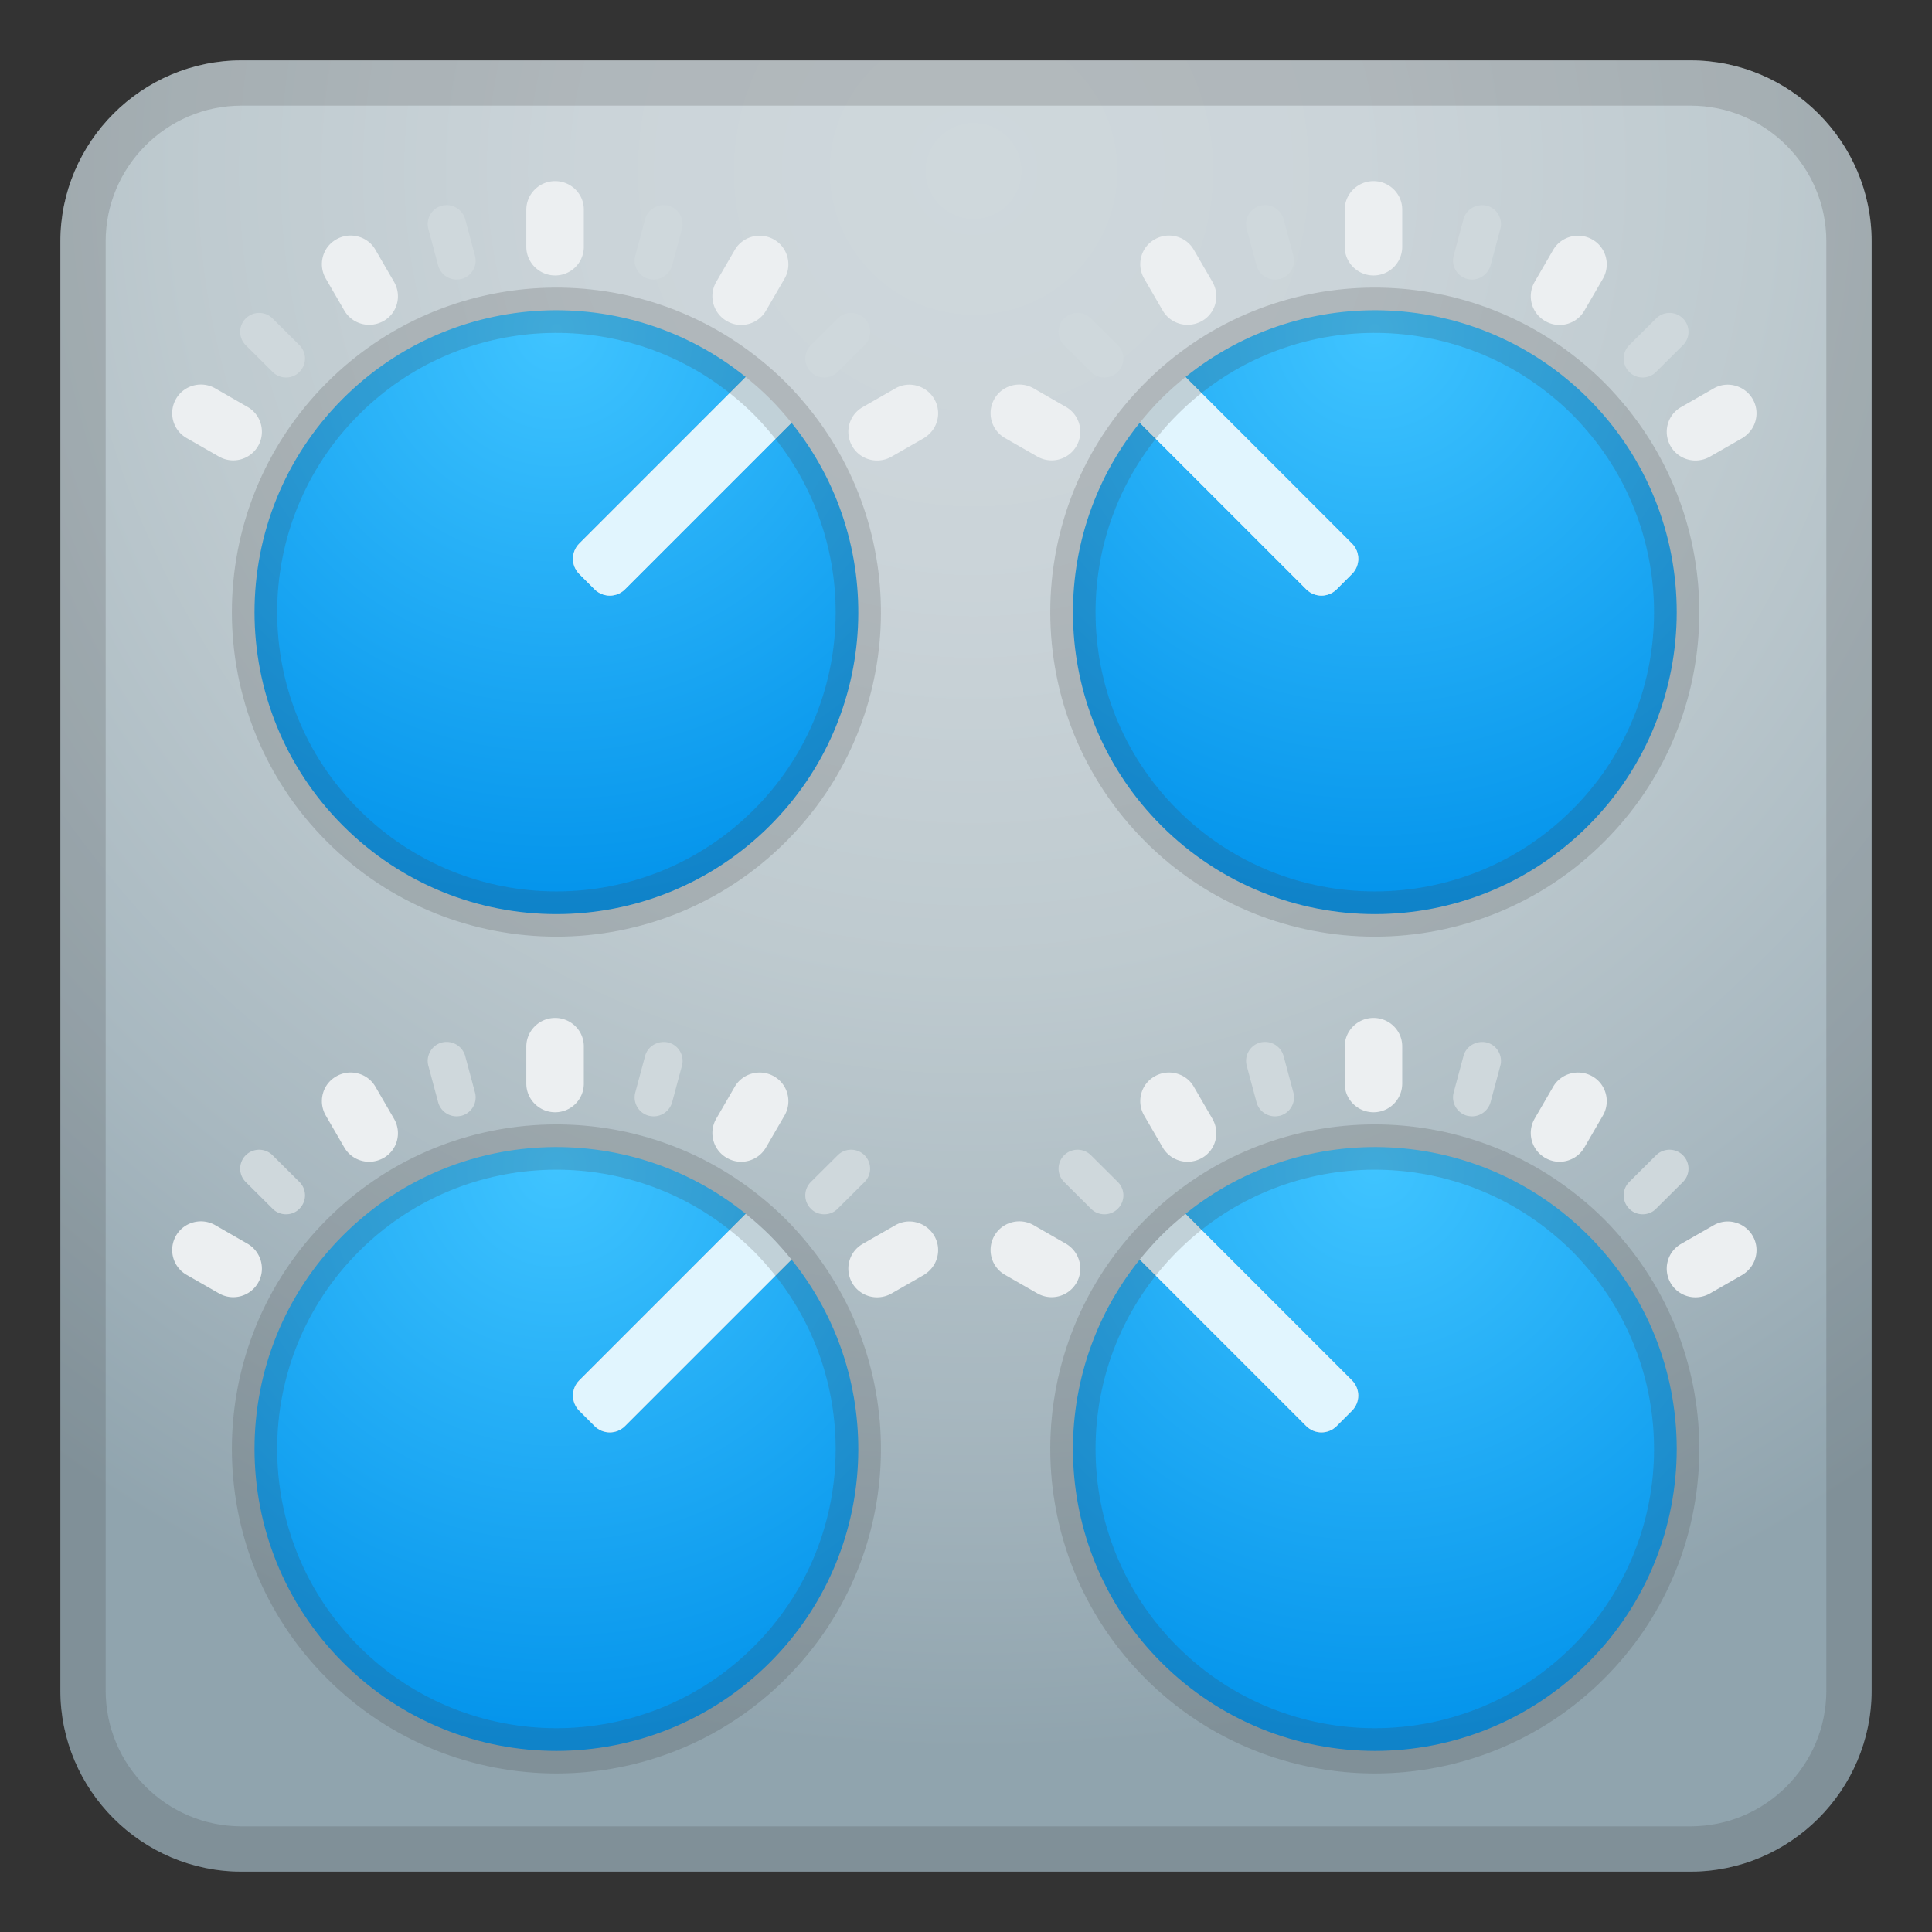 <svg viewBox="0 0 128 128" xmlns="http://www.w3.org/2000/svg"><rect x="0" y="0" width="128" height="128" fill="#333333" stroke="none"/><radialGradient id="a" cx="64.5" cy="11.333" r="130.92" gradientUnits="userSpaceOnUse"><stop stop-color="#CFD8DC" offset="0"/><stop stop-color="#CBD4D9" offset=".194"/><stop stop-color="#BECACF" offset=".403"/><stop stop-color="#A8B8C0" offset=".618"/><stop stop-color="#90A4AE" offset=".8"/><stop stop-color="#90A4AE" offset="1"/></radialGradient><path d="M112 124H16c-6.6 0-12-5.4-12-12V16C4 9.4 9.4 4 16 4h96c6.6 0 12 5.4 12 12v96c0 6.6-5.4 12-12 12z" fill="url(#a)"/><path d="M112 7c4.96 0 9 4.04 9 9v96c0 4.96-4.04 9-9 9H16c-4.96 0-9-4.04-9-9V16c0-4.96 4.04-9 9-9h96m0-3H16C9.4 4 4 9.4 4 16v96c0 6.6 5.4 12 12 12h96c6.6 0 12-5.4 12-12V16c0-6.6-5.4-12-12-12z" fill="#424242" opacity=".2"/><g fill="#ECEFF1"><path d="M62.09 27.87c.13-.49.06-1-.19-1.43a1.91 1.91 0 0 0-1.17-.89 1.86 1.86 0 0 0-1.44.2l-2.13 1.22c-.44.25-.76.66-.89 1.15s-.06 1 .19 1.44c.34.59.97.95 1.65.95.34 0 .67-.09.95-.25l2.13-1.22c.45-.27.77-.68.9-1.17zM51.28 15.87c-.91-.52-2.08-.21-2.6.69l-1.23 2.12c-.52.91-.21 2.07.7 2.59.29.17.62.26.95.26.68 0 1.31-.36 1.65-.95l1.23-2.12c.52-.91.21-2.07-.7-2.59zM24.88 16.56c-.25-.44-.66-.76-1.16-.89a1.9 1.9 0 0 0-1.44.19c-.44.25-.76.66-.89 1.15s-.06 1 .19 1.44l1.23 2.12c.34.59.97.95 1.65.95.33 0 .66-.09.95-.25.44-.25.76-.66.89-1.15s.06-1-.19-1.44l-1.23-2.12zM16.4 26.96l-2.14-1.23c-.91-.52-2.08-.21-2.6.7s-.21 2.07.7 2.59l2.13 1.22a1.902 1.902 0 0 0 2.61-.69c.52-.91.21-2.07-.7-2.59zM36.78 12c-1.05 0-1.91.85-1.91 1.9v2.45c0 1.05.86 1.9 1.91 1.9s1.9-.85 1.9-1.9V13.9c.01-1.05-.85-1.9-1.9-1.9z"/></g><g fill="#CFD8DC"><path d="M54.61 25.01c-.32 0-.65-.12-.89-.37a1.25 1.25 0 0 1 0-1.77l1.78-1.77c.49-.49 1.29-.49 1.78 0s.49 1.28 0 1.77l-1.78 1.77c-.24.25-.57.37-.89.37zM43.31 18.52c-.11 0-.22-.02-.33-.04-.67-.18-1.07-.87-.89-1.54l.65-2.42c.18-.67.88-1.05 1.55-.89.67.18 1.07.87.89 1.54l-.65 2.42c-.16.55-.67.93-1.22.93zM30.25 18.52c-.56 0-1.07-.37-1.22-.93l-.65-2.42c-.18-.67.22-1.36.89-1.54.68-.17 1.36.22 1.55.89l.65 2.42c.18.67-.22 1.36-.89 1.54-.11.02-.22.04-.33.04zM18.95 25.01c-.32 0-.65-.12-.89-.37l-1.78-1.77c-.49-.49-.49-1.28 0-1.77s1.29-.49 1.78 0l1.78 1.77c.49.49.49 1.28 0 1.77-.24.25-.57.37-.89.37z"/></g><g fill="#ECEFF1"><path d="M116.31 27.87c.13-.49.06-1-.19-1.43a1.91 1.91 0 0 0-1.17-.89 1.86 1.86 0 0 0-1.44.2l-2.13 1.22c-.44.25-.76.66-.89 1.15s-.06 1 .19 1.44c.34.59.97.95 1.65.95.34 0 .67-.09.95-.25l2.13-1.22c.45-.27.77-.68.9-1.17zM105.5 15.87c-.91-.52-2.08-.21-2.6.69l-1.23 2.12c-.52.91-.21 2.07.7 2.59.29.17.62.26.95.26.68 0 1.31-.36 1.65-.95l1.23-2.12c.52-.91.21-2.07-.7-2.59zM79.1 16.56c-.25-.44-.66-.76-1.16-.89a1.9 1.9 0 0 0-1.44.19c-.44.25-.76.66-.89 1.15s-.06 1 .19 1.44l1.23 2.12c.34.59.97.95 1.65.95.33 0 .66-.09.95-.25.44-.25.76-.66.89-1.15s.06-1-.19-1.44l-1.23-2.12zM70.62 26.96l-2.14-1.23c-.91-.52-2.08-.21-2.6.7s-.21 2.07.7 2.59l2.13 1.22a1.902 1.902 0 0 0 2.61-.69c.52-.91.21-2.07-.7-2.59zM91 12c-1.05 0-1.91.85-1.91 1.9v2.45c0 1.05.86 1.9 1.91 1.9s1.9-.85 1.9-1.9V13.9c.01-1.05-.85-1.9-1.9-1.9z"/></g><g fill="#CFD8DC"><path d="M108.83 25.01c-.32 0-.65-.12-.89-.37a1.25 1.25 0 0 1 0-1.77l1.78-1.77c.49-.49 1.29-.49 1.78 0s.49 1.28 0 1.77l-1.78 1.77c-.24.25-.57.37-.89.37zM97.53 18.52c-.11 0-.22-.02-.33-.04-.67-.18-1.07-.87-.89-1.54l.65-2.42c.18-.67.88-1.05 1.55-.89.67.18 1.07.87.89 1.54l-.65 2.42c-.16.55-.67.93-1.22.93zM84.47 18.52c-.56 0-1.07-.37-1.22-.93l-.65-2.42c-.18-.67.22-1.36.89-1.54.68-.17 1.36.22 1.55.89l.65 2.42c.18.67-.22 1.36-.89 1.54-.11.02-.22.04-.33.04zM73.17 25.01c-.32 0-.65-.12-.89-.37l-1.78-1.77c-.49-.49-.49-1.28 0-1.77s1.29-.49 1.78 0l1.78 1.77c.49.49.49 1.28 0 1.77-.25.25-.57.37-.89.37z"/></g><g fill="#ECEFF1"><path d="M62.09 83.31c.13-.49.06-1-.19-1.43a1.91 1.91 0 0 0-1.17-.89 1.86 1.86 0 0 0-1.44.2l-2.13 1.22c-.44.25-.76.66-.89 1.15s-.06 1 .19 1.44c.34.59.97.95 1.65.95.34 0 .67-.09.95-.25l2.13-1.22c.45-.27.77-.68.9-1.17zM51.28 71.31c-.91-.52-2.08-.21-2.6.69l-1.23 2.12c-.52.91-.21 2.07.7 2.59.29.17.62.26.95.26.68 0 1.31-.36 1.65-.95l1.23-2.12c.52-.91.21-2.07-.7-2.59zM24.88 72.01c-.25-.44-.66-.76-1.16-.89a1.9 1.9 0 0 0-1.44.19c-.44.25-.76.66-.89 1.15s-.06 1 .19 1.44l1.23 2.12c.34.59.97.95 1.65.95.33 0 .66-.09.95-.25.44-.25.76-.66.89-1.15s.06-1-.19-1.44l-1.23-2.12zM16.4 82.4l-2.14-1.23c-.91-.52-2.08-.21-2.6.7s-.21 2.07.7 2.59l2.13 1.22a1.902 1.902 0 0 0 2.61-.69c.52-.9.21-2.06-.7-2.59zM36.78 67.44c-1.05 0-1.91.85-1.91 1.9v2.45c0 1.05.86 1.9 1.91 1.9s1.9-.85 1.9-1.9v-2.45c.01-1.05-.85-1.9-1.9-1.9z"/></g><g fill="#CFD8DC"><path d="M54.61 80.45c-.32 0-.65-.12-.89-.37a1.25 1.25 0 0 1 0-1.77l1.78-1.77c.49-.49 1.29-.49 1.78 0s.49 1.28 0 1.77l-1.78 1.77c-.24.25-.57.37-.89.37zM43.31 73.96c-.11 0-.22-.02-.33-.04-.67-.18-1.07-.87-.89-1.54l.65-2.42c.18-.67.88-1.05 1.55-.89.67.18 1.07.87.89 1.54l-.65 2.42c-.16.56-.67.93-1.22.93zM30.25 73.96c-.56 0-1.07-.37-1.22-.93l-.65-2.42c-.18-.67.22-1.36.89-1.54.68-.17 1.36.22 1.55.89l.65 2.42c.18.67-.22 1.36-.89 1.54-.11.02-.22.04-.33.04zM18.95 80.45c-.32 0-.65-.12-.89-.37l-1.78-1.77c-.49-.49-.49-1.28 0-1.77s1.29-.49 1.78 0l1.78 1.77c.49.49.49 1.28 0 1.77-.24.25-.57.37-.89.37z"/></g><g fill="#ECEFF1"><path d="M116.31 83.31c.13-.49.06-1-.19-1.43a1.91 1.91 0 0 0-1.17-.89 1.86 1.86 0 0 0-1.44.2l-2.13 1.22c-.44.25-.76.66-.89 1.15s-.06 1 .19 1.44c.34.59.97.95 1.65.95.34 0 .67-.09.95-.25l2.13-1.22c.45-.27.77-.68.9-1.17zM105.5 71.31c-.91-.52-2.08-.21-2.6.69l-1.23 2.12c-.52.91-.21 2.07.7 2.59.29.17.62.26.95.26.68 0 1.31-.36 1.65-.95l1.23-2.12c.52-.91.21-2.07-.7-2.59zM79.1 72.01c-.25-.44-.66-.76-1.16-.89a1.9 1.9 0 0 0-1.44.19c-.44.25-.76.66-.89 1.15s-.06 1 .19 1.44l1.23 2.12c.34.59.97.95 1.65.95.33 0 .66-.09.95-.25.44-.25.76-.66.89-1.15s.06-1-.19-1.44l-1.23-2.12zM70.62 82.4l-2.14-1.23c-.91-.52-2.08-.21-2.6.7s-.21 2.07.7 2.59l2.13 1.22a1.902 1.902 0 0 0 2.61-.69c.52-.9.21-2.06-.7-2.59zM91 67.44c-1.05 0-1.91.85-1.91 1.9v2.45c0 1.05.86 1.9 1.91 1.9s1.9-.85 1.9-1.9v-2.45c.01-1.05-.85-1.9-1.9-1.9z"/></g><g fill="#CFD8DC"><path d="M108.83 80.45c-.32 0-.65-.12-.89-.37a1.25 1.25 0 0 1 0-1.77l1.78-1.77c.49-.49 1.29-.49 1.78 0s.49 1.28 0 1.77l-1.78 1.77c-.24.25-.57.37-.89.37zM97.53 73.96c-.11 0-.22-.02-.33-.04-.67-.18-1.07-.87-.89-1.54l.65-2.42c.18-.67.88-1.05 1.55-.89.67.18 1.07.87.89 1.54l-.65 2.42c-.16.56-.67.93-1.22.93zM84.47 73.96c-.56 0-1.07-.37-1.22-.93l-.65-2.42c-.18-.67.22-1.36.89-1.54.68-.17 1.36.22 1.55.89l.65 2.42c.18.67-.22 1.36-.89 1.54-.11.02-.22.04-.33.04zM73.17 80.45c-.32 0-.65-.12-.89-.37l-1.78-1.77c-.49-.49-.49-1.28 0-1.77s1.29-.49 1.78 0l1.78 1.77c.49.49.49 1.28 0 1.77-.25.25-.57.37-.89.37z"/></g><radialGradient id="b" cx="36.868" cy="21.833" r="40.176" gradientUnits="userSpaceOnUse"><stop stop-color="#40C4FF" offset="0"/><stop stop-color="#0091EA" offset="1"/></radialGradient><path d="M39.39 39.04l-1.01-1.01c-.56-.56-.56-1.46 0-2.02l11.03-11.03c-7.85-6.34-19.39-5.87-26.69 1.43-7.81 7.81-7.81 20.47 0 28.29s20.47 7.81 28.29 0c7.3-7.3 7.77-18.83 1.43-26.69L41.41 39.04c-.55.56-1.46.56-2.02 0z" fill="url(#b)"/><path d="M49.41 24.98L38.38 36.01c-.56.56-.56 1.46 0 2.02l1.01 1.01c.56.56 1.46.56 2.02 0l11.03-11.03c-.45-.55-.92-1.09-1.43-1.6s-1.05-.98-1.6-1.43z" fill="#E1F5FE"/><radialGradient id="c" cx="91.086" cy="21.833" r="40.176" gradientTransform="matrix(-1 0 0 1 182.17 0)" gradientUnits="userSpaceOnUse"><stop stop-color="#40C4FF" offset="0"/><stop stop-color="#0091EA" offset="1"/></radialGradient><path d="M88.56 39.04l1.01-1.01c.56-.56.56-1.46 0-2.02L78.54 24.98c7.85-6.34 19.39-5.87 26.69 1.43 7.81 7.81 7.81 20.47 0 28.29s-20.47 7.81-28.29 0c-7.3-7.3-7.77-18.83-1.43-26.69l11.03 11.03c.56.56 1.46.56 2.02 0z" fill="url(#c)"/><path d="M78.54 24.98l11.03 11.03c.56.56.56 1.46 0 2.02l-1.01 1.01c-.56.56-1.46.56-2.02 0L75.51 28.01c.45-.55.92-1.09 1.43-1.6s1.05-.98 1.6-1.43z" fill="#E1F5FE"/><radialGradient id="d" cx="36.868" cy="77.276" r="40.176" gradientUnits="userSpaceOnUse"><stop stop-color="#40C4FF" offset="0"/><stop stop-color="#0091EA" offset="1"/></radialGradient><path d="M39.39 94.48l-1.01-1.01c-.56-.56-.56-1.46 0-2.02l11.03-11.03c-7.85-6.34-19.39-5.87-26.69 1.43-7.81 7.81-7.81 20.47 0 28.29s20.47 7.81 28.29 0c7.3-7.3 7.77-18.83 1.43-26.69L41.41 94.48c-.55.56-1.46.56-2.02 0z" fill="url(#d)"/><path d="M49.41 80.42L38.38 91.45c-.56.56-.56 1.46 0 2.02l1.01 1.01c.56.56 1.46.56 2.02 0l11.03-11.03c-.45-.55-.92-1.09-1.43-1.6s-1.05-.98-1.6-1.43z" fill="#E1F5FE"/><radialGradient id="e" cx="91.086" cy="77.276" r="40.176" gradientTransform="matrix(-1 0 0 1 182.17 0)" gradientUnits="userSpaceOnUse"><stop stop-color="#40C4FF" offset="0"/><stop stop-color="#0091EA" offset="1"/></radialGradient><path d="M88.56 94.48l1.01-1.01c.56-.56.56-1.46 0-2.02L78.54 80.42c7.85-6.34 19.39-5.87 26.69 1.43 7.81 7.81 7.81 20.47 0 28.29s-20.47 7.81-28.29 0c-7.3-7.3-7.77-18.83-1.43-26.69l11.03 11.03c.56.56 1.46.56 2.02 0z" fill="url(#e)"/><path d="M78.54 80.42l11.03 11.03c.56.56.56 1.46 0 2.02l-1.01 1.01c-.56.56-1.46.56-2.02 0L75.51 83.45c.45-.55.92-1.09 1.43-1.6s1.05-.98 1.6-1.43z" fill="#E1F5FE"/><path d="M52.44 28.01c-.45-.55-.92-1.09-1.43-1.6s-1.05-.99-1.6-1.43c-7.85-6.34-19.39-5.87-26.69 1.43-7.81 7.81-7.81 20.48 0 28.29s20.48 7.81 28.29 0c7.3-7.3 7.77-18.83 1.43-26.69zM106.66 28.01c-.45-.55-.92-1.09-1.43-1.6s-1.05-.99-1.6-1.43c-7.85-6.34-19.39-5.87-26.69 1.43-7.81 7.81-7.81 20.48 0 28.29s20.48 7.81 28.29 0c7.3-7.3 7.77-18.83 1.43-26.69zM52.44 83.45c-.45-.55-.92-1.09-1.43-1.6s-1.05-.99-1.6-1.43c-7.85-6.34-19.39-5.87-26.69 1.43-7.81 7.81-7.81 20.48 0 28.29s20.48 7.81 28.29 0c7.3-7.3 7.77-18.83 1.43-26.69zM106.66 83.45c-.45-.55-.92-1.09-1.43-1.6s-1.05-.99-1.6-1.43c-7.85-6.34-19.39-5.87-26.69 1.43-7.81 7.81-7.81 20.48 0 28.29s20.48 7.81 28.29 0c7.3-7.3 7.77-18.83 1.43-26.69z" fill="none" opacity=".2" stroke="#424242" stroke-miterlimit="10" stroke-width="3"/></svg>